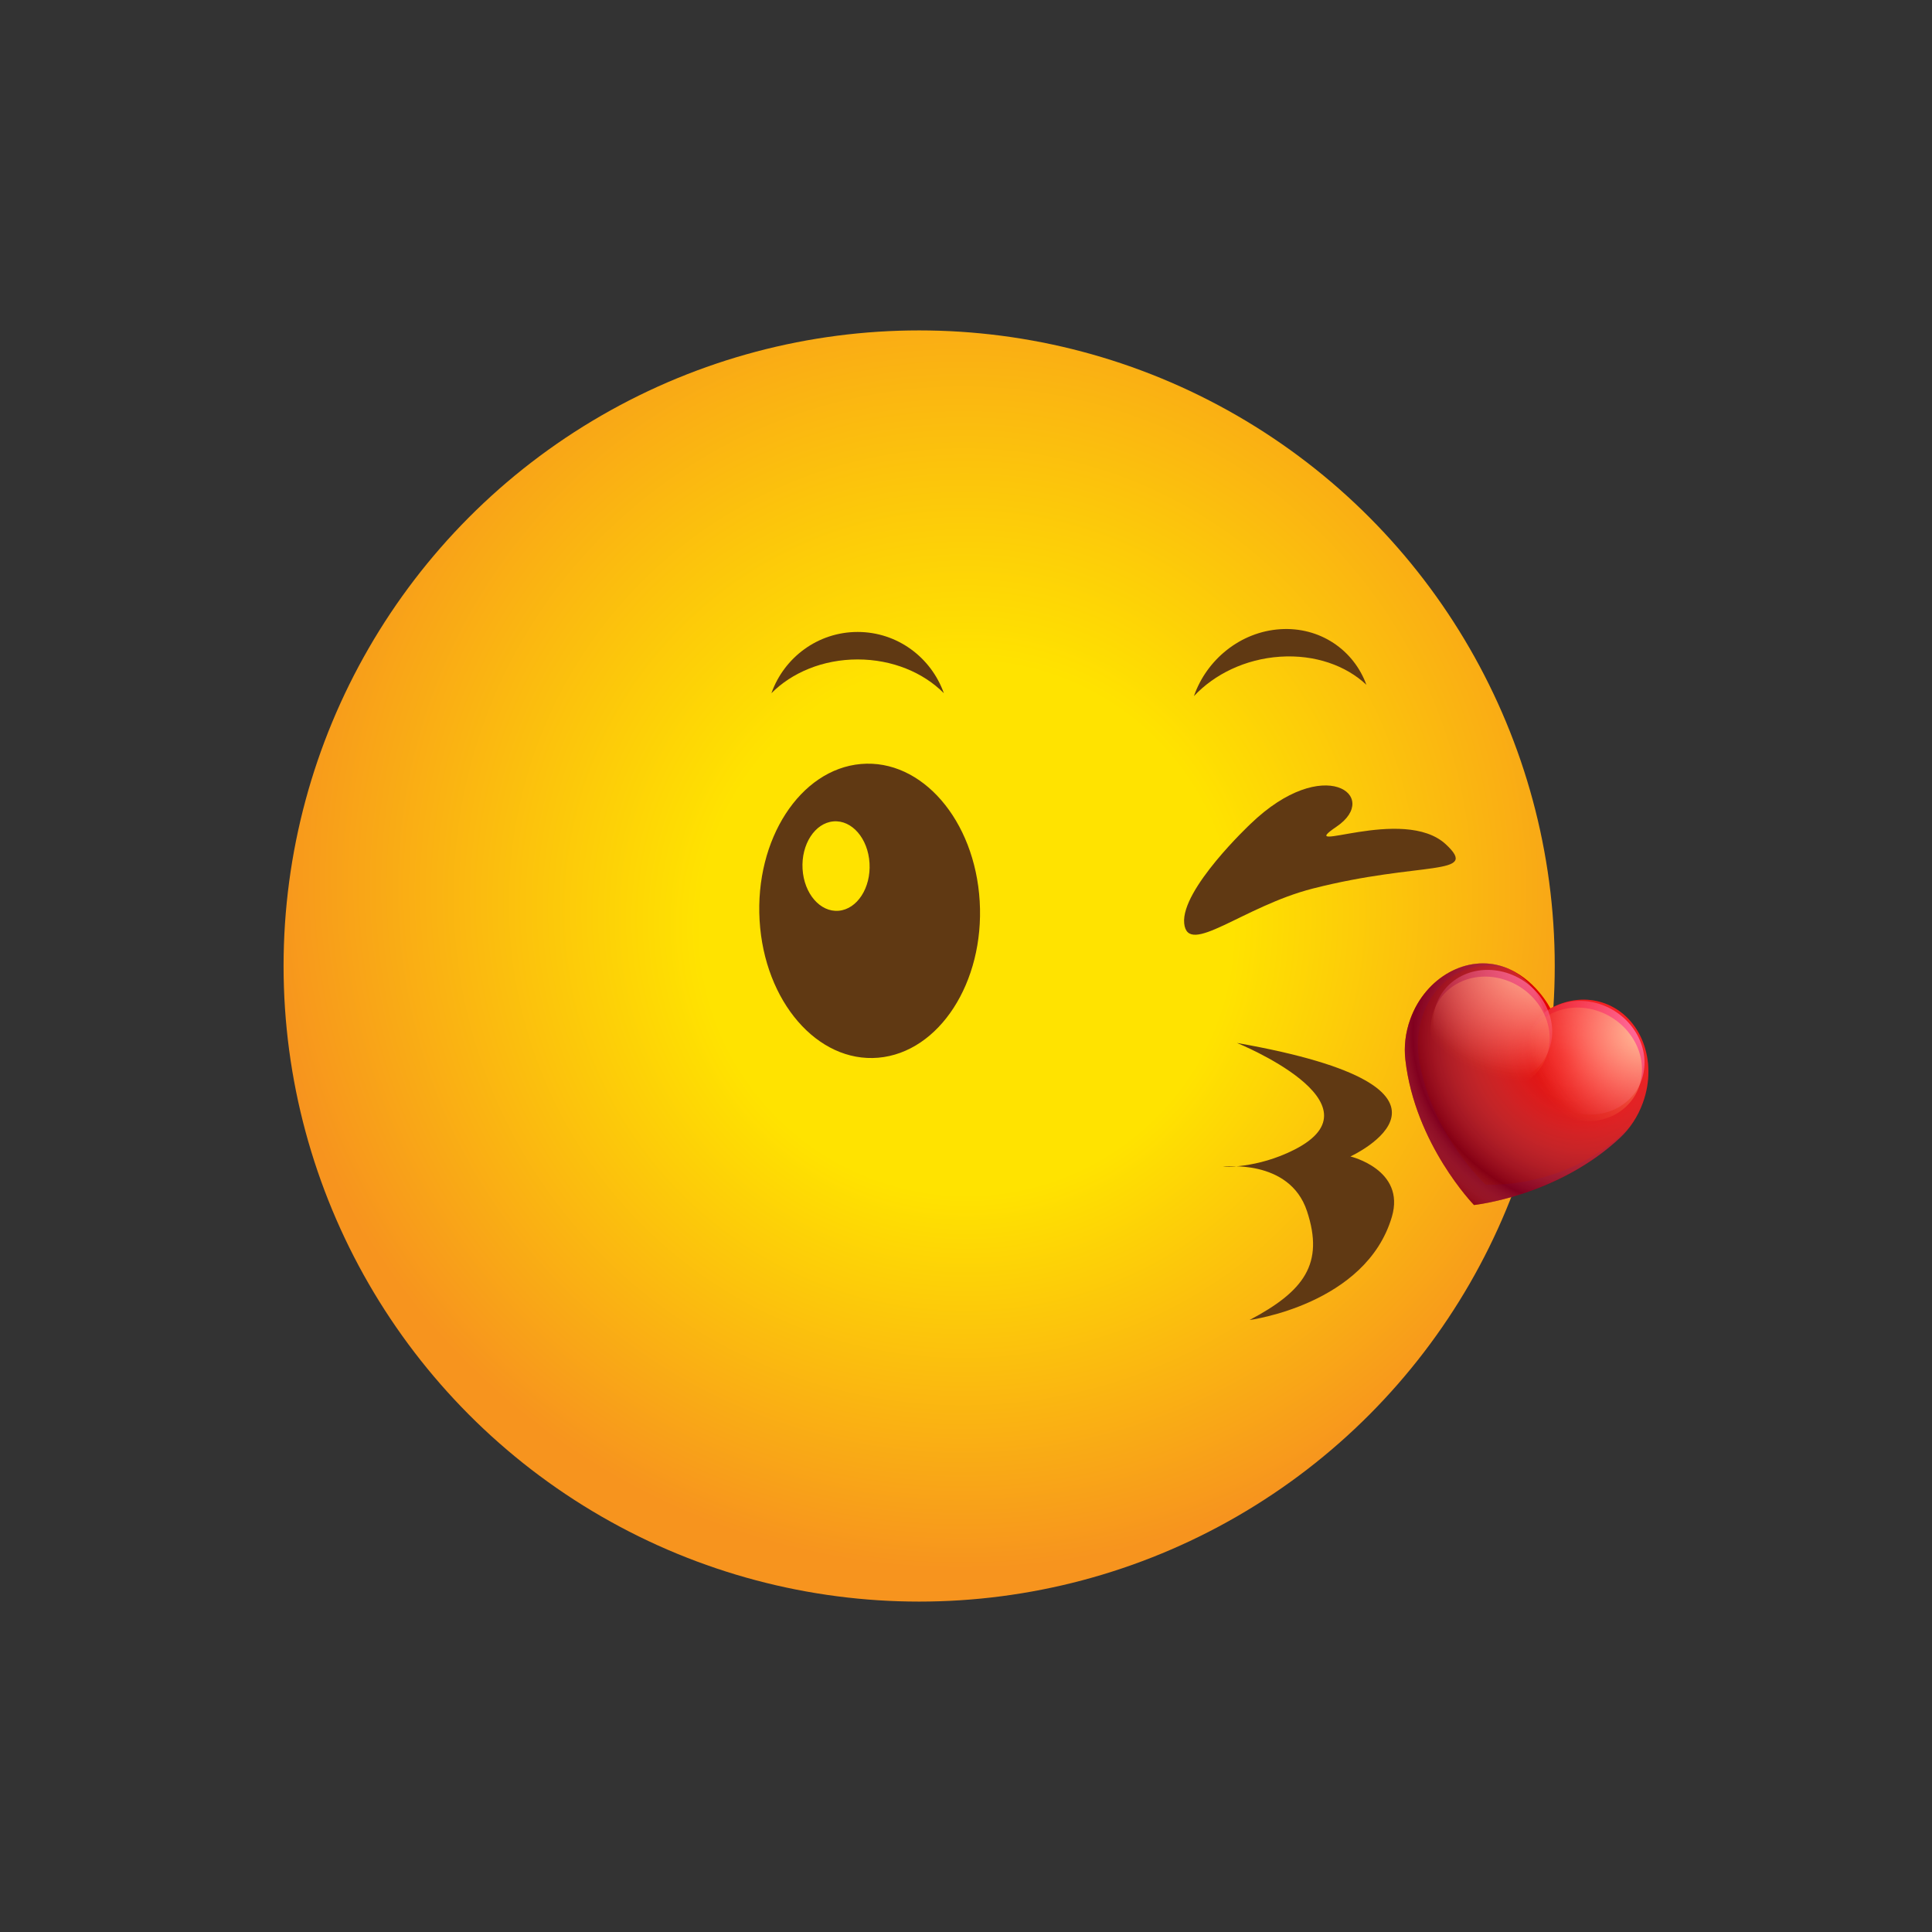 <?xml version="1.0" encoding="utf-8"?>
<!-- Generator: Adobe Illustrator 15.0.0, SVG Export Plug-In . SVG Version: 6.00 Build 0)  -->
<!DOCTYPE svg PUBLIC "-//W3C//DTD SVG 1.1//EN" "http://www.w3.org/Graphics/SVG/1.1/DTD/svg11.dtd">
<svg version="1.1" id="Layer_1" xmlns="http://www.w3.org/2000/svg" xmlns:xlink="http://www.w3.org/1999/xlink" x="0px" y="0px"
	 width="200px" height="200px" viewBox="0 0 200 200" enable-background="new 0 0 200 200" xml:space="preserve">
<rect x="0" y="0" width="200" height="200" fill="#333333" stroke="none"/>
<g id="icon">
	<g id="Layer_2">
	</g>
	<g id="Layer_1_1_">
		<g>
			
				<radialGradient id="SVGID_1_" cx="299.406" cy="1272.126" r="72.334" fx="300.459" fy="1281.781" gradientTransform="matrix(1 0 0 1 -200 -1182)" gradientUnits="userSpaceOnUse">
				<stop  offset="0.38" style="stop-color:#FFE300"/>
				<stop  offset="1" style="stop-color:#F7941E"/>
			</radialGradient>
			<circle fill="url(#SVGID_1_)" cx="95.151" cy="100" r="65.796"/>
			<path fill="#603913" d="M101.418,93.299c-0.497-8.396-6-14.758-12.292-14.211c-6.291,0.548-10.99,7.798-10.493,16.194
				c0.496,8.397,6,14.759,12.291,14.212C97.216,108.945,101.914,101.695,101.418,93.299z M86.822,94.282
				c-1.915,0.167-3.59-1.77-3.741-4.325c-0.15-2.554,1.279-4.76,3.192-4.927c1.915-0.167,3.59,1.77,3.74,4.323
				C90.165,91.909,88.736,94.115,86.822,94.282z"/>
			<path fill="#603913" d="M88.782,68.265c3.597,0,6.81,1.362,8.925,3.495c-1.309-3.691-4.805-6.34-8.925-6.34
				c-4.12,0-7.616,2.648-8.925,6.34C81.973,69.627,85.186,68.265,88.782,68.265z"/>
			<path fill="#603913" d="M132.521,67.981c3.598-0.237,6.809,0.913,8.926,2.907c-1.312-3.605-4.807-6.023-8.926-5.752
				c-4.119,0.271-7.615,3.15-8.926,6.928C125.713,69.793,128.924,68.219,132.521,67.981z"/>
			<path fill="#603913" d="M129.441,85.302c0,0-7.205,6.76-6.854,10.28c0.353,3.518,6.078-1.753,13.315-3.599
				c11.211-2.859,17.336-1.245,13.785-4.566c-4.397-4.113-15.931,1.288-11.312-1.854C142.994,82.42,137.064,77.944,129.441,85.302z"
				/>
			<path fill="#603913" d="M128.049,107.966c0,0,15.422,6.25,5.932,11.054c-3.889,1.973-7.393,1.764-7.393,1.764
				s6.887-0.896,8.707,4.578c1.82,5.479-0.318,8.312-5.938,11.283c0,0,12.05-1.586,14.729-10.679c1.442-4.891-4.291-6.25-4.291-6.25
				S155.049,112.716,128.049,107.966z"/>
			<g>
				<g>
					
						<radialGradient id="SVGID_2_" cx="-2905.218" cy="-1457.648" r="25.804" gradientTransform="matrix(-0.83 0.651 -0.728 -0.735 -3305.091 927.117)" gradientUnits="userSpaceOnUse">
						<stop  offset="0" style="stop-color:#FF0000"/>
						<stop  offset="0.138" style="stop-color:#F50000"/>
						<stop  offset="0.373" style="stop-color:#DA0000"/>
						<stop  offset="0.678" style="stop-color:#AD0000"/>
						<stop  offset="1" style="stop-color:#770000"/>
					</radialGradient>
					<path fill="url(#SVGID_2_)" d="M167.71,117.775c1.009-0.943,1.833-2.17,2.354-3.604c1.582-4.333-0.188-8.94-3.953-10.307
						c-1.867-0.677-3.873-0.425-5.614,0.528c0,0-1.601-3.179-4.81-4.295c-3.787-1.321-8.104,1.047-9.684,5.375
						c-0.521,1.422-0.677,2.871-0.521,4.229c0.992,8.747,7.105,15.041,7.105,15.041S161.252,123.824,167.71,117.775z"/>
				</g>
				<g opacity="0.3">
					<g>
						<path fill="#8A0036" d="M167.71,117.775c0.351-0.327,0.675-0.69,0.978-1.084c-6.482,6.543-14.887,5.937-14.887,5.937
							s-5.379-4.926-6.822-12.446c-1.23-6.432,3.573-11.605,9.242-9.854c-0.174-0.082-0.35-0.157-0.533-0.225
							c-3.766-1.361-8.1,1.049-9.68,5.377c-0.52,1.422-0.677,2.871-0.521,4.229c0.992,8.747,7.107,15.041,7.107,15.041
							S161.252,123.824,167.71,117.775z"/>
					</g>
				</g>
				<g opacity="0.87">
					
						<radialGradient id="SVGID_3_" cx="-1605.902" cy="-65.012" r="22.502" gradientTransform="matrix(0.529 0.774 -0.72 0.415 964.917 1379.277)" gradientUnits="userSpaceOnUse">
						<stop  offset="0" style="stop-color:#FFFFFF;stop-opacity:0"/>
						<stop  offset="0.127" style="stop-color:#FDFCFD;stop-opacity:0.061"/>
						<stop  offset="0.231" style="stop-color:#F6F2F5;stop-opacity:0.111"/>
						<stop  offset="0.326" style="stop-color:#EAE1E8;stop-opacity:0.156"/>
						<stop  offset="0.416" style="stop-color:#D9C9D6;stop-opacity:0.199"/>
						<stop  offset="0.502" style="stop-color:#C3AABE;stop-opacity:0.24"/>
						<stop  offset="0.586" style="stop-color:#A884A1;stop-opacity:0.281"/>
						<stop  offset="0.668" style="stop-color:#89567F;stop-opacity:0.32"/>
						<stop  offset="0.746" style="stop-color:#652358;stop-opacity:0.357"/>
						<stop  offset="0.794" style="stop-color:#4C003D;stop-opacity:0.38"/>
						<stop  offset="1" style="stop-color:#FFFFFF;stop-opacity:0"/>
					</radialGradient>
					<path fill="url(#SVGID_3_)" d="M167.71,117.775c1.009-0.943,1.833-2.17,2.354-3.604c1.582-4.333-0.188-8.94-3.953-10.307
						c-2.092-0.759-4.355-0.353-6.229,0.901c-0.631-2.151-2.104-3.916-4.194-4.668c-3.767-1.361-8.101,1.047-9.681,5.375
						c-0.521,1.422-0.677,2.871-0.521,4.229c0.992,8.747,7.104,15.041,7.104,15.041S161.252,123.824,167.71,117.775z"/>
				</g>
				
					<radialGradient id="SVGID_4_" cx="-1604.391" cy="-70.573" r="11.877" gradientTransform="matrix(0.529 0.774 -0.927 0.534 954.191 1385.456)" gradientUnits="userSpaceOnUse">
					<stop  offset="0" style="stop-color:#FF72A9"/>
					<stop  offset="1" style="stop-color:#FF72A9;stop-opacity:0"/>
				</radialGradient>
				<path fill="url(#SVGID_4_)" d="M167.588,114.611c-2.795,1.606-6.629,0.625-8.562-2.201c-1.932-2.823-1.229-6.42,1.563-8.028
					s6.628-0.625,8.56,2.201C171.082,109.406,170.382,113.001,167.588,114.611z"/>
				
					<radialGradient id="SVGID_5_" cx="-1617.207" cy="-66.667" r="14.062" gradientTransform="matrix(0.529 0.774 -0.927 0.534 954.191 1385.456)" gradientUnits="userSpaceOnUse">
					<stop  offset="0" style="stop-color:#FF72A9"/>
					<stop  offset="1" style="stop-color:#FF72A9;stop-opacity:0"/>
				</radialGradient>
				<path fill="url(#SVGID_5_)" d="M158.029,111.407c-2.793,1.606-6.627,0.623-8.562-2.201c-1.932-2.824-1.23-6.418,1.562-8.029
					c2.796-1.611,6.629-0.625,8.561,2.196C161.523,106.2,160.824,109.796,158.029,111.407z"/>
				
					<radialGradient id="SVGID_6_" cx="-1603.888" cy="-70.008" r="11.872" gradientTransform="matrix(0.529 0.774 -0.927 0.534 954.191 1385.456)" gradientUnits="userSpaceOnUse">
					<stop  offset="0" style="stop-color:#FFC29A"/>
					<stop  offset="1" style="stop-color:#FF723A;stop-opacity:0"/>
				</radialGradient>
				<path fill="url(#SVGID_6_)" d="M167.324,115.303c-2.795,1.608-6.627,0.624-8.561-2.199c-1.937-2.821-1.234-6.42,1.562-8.026
					c2.797-1.613,6.629-0.626,8.562,2.196C170.818,110.098,170.119,113.693,167.324,115.303z"/>
				
					<radialGradient id="SVGID_7_" cx="-1616.71" cy="-66.1" r="14.055" gradientTransform="matrix(0.529 0.774 -0.927 0.534 954.191 1385.456)" gradientUnits="userSpaceOnUse">
					<stop  offset="0" style="stop-color:#FFC29A"/>
					<stop  offset="1" style="stop-color:#FF723A;stop-opacity:0"/>
				</radialGradient>
				<path fill="url(#SVGID_7_)" d="M157.768,112.094c-2.795,1.612-6.627,0.626-8.561-2.197c-1.932-2.821-1.232-6.42,1.562-8.025
					c2.795-1.61,6.627-0.627,8.561,2.197C161.262,106.891,160.562,110.484,157.768,112.094z"/>
			</g>
		</g>
	</g>
</g>
</svg>
